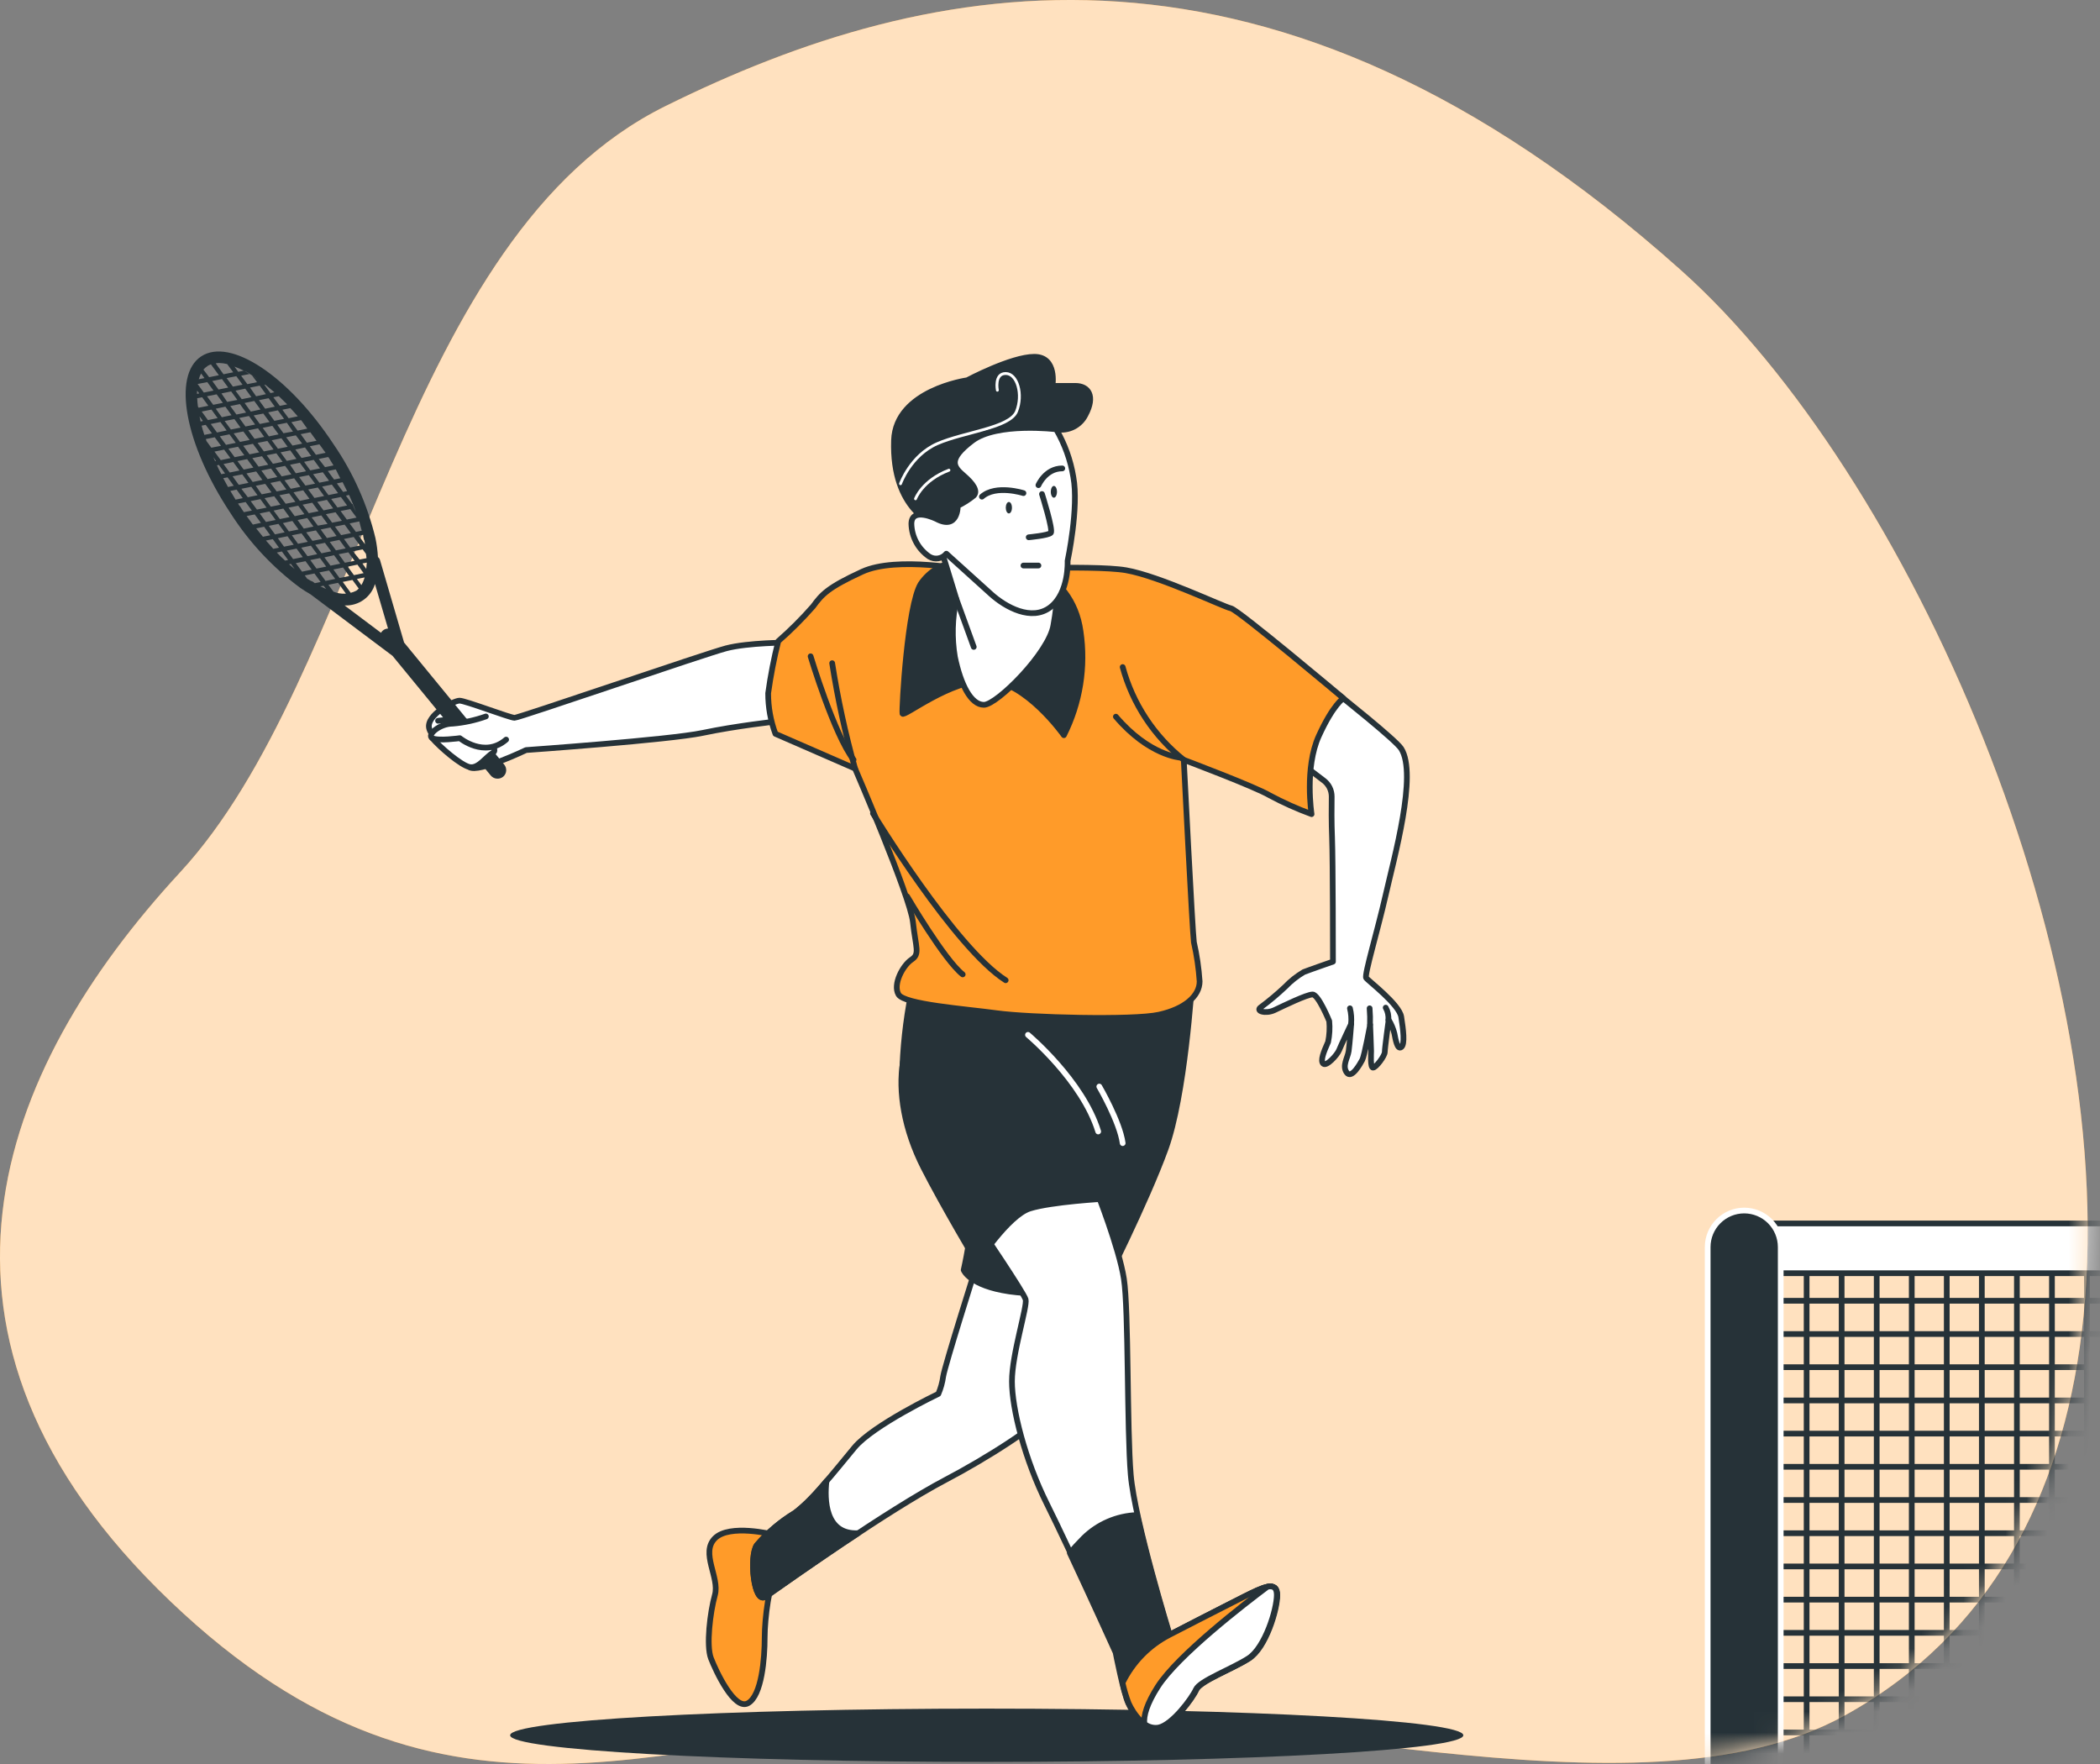 <svg width="100" height="84" viewBox="0 0 100 84" fill="none" xmlns="http://www.w3.org/2000/svg">
<rect x="0" y="0" width="100" height="84" fill="#808080" stroke="none"/>
<path d="M99.129 63.454C101.283 45.874 90.854 22.509 80.04 12.862C60.522 -4.571 44.304 -1.188 31.693 5.05C19.082 11.287 17.279 32.119 8.568 41.549C-0.143 50.979 -5.095 63.642 8.118 76.258C21.331 88.875 31.992 82.466 45.808 81.665C59.623 80.864 77.948 87.164 87.849 81.687C94.771 77.862 98.178 71.214 99.129 63.454Z" fill="#FF9B29"/>
<path opacity="0.7" d="M99.129 63.454C101.283 45.874 90.854 22.509 80.04 12.862C60.522 -4.571 44.304 -1.188 31.693 5.05C19.082 11.287 17.279 32.119 8.568 41.549C-0.143 50.979 -5.095 63.642 8.118 76.258C21.331 88.875 31.992 82.466 45.808 81.665C59.623 80.864 77.948 87.164 87.849 81.687C94.771 77.862 98.178 71.214 99.129 63.454Z" fill="white"/>
<path d="M46.987 83.901C59.521 83.901 69.682 83.333 69.682 82.632C69.682 81.931 59.521 81.363 46.987 81.363C34.453 81.363 24.292 81.931 24.292 82.632C24.292 83.333 34.453 83.901 46.987 83.901Z" fill="#263238"/>
<path d="M37.546 30.599C37.546 30.599 35.615 30.599 34.58 30.872C33.545 31.144 24.723 34.181 24.502 34.181C24.281 34.181 22.157 33.364 21.882 33.364C21.607 33.364 20.296 34.053 20.433 34.671C20.569 35.29 21.95 36.259 22.364 36.534C22.778 36.809 25.052 35.717 25.052 35.717C25.052 35.717 31.878 35.235 33.463 34.9C35.048 34.565 36.98 34.355 36.98 34.355L37.546 30.599Z" fill="white" stroke="#263238" stroke-width="0.272" stroke-linecap="round" stroke-linejoin="round"/>
<path d="M24.006 36.404L19.242 30.596L18.093 26.66C18.076 26.607 18.042 26.561 17.998 26.527C17.98 26.223 17.94 25.921 17.878 25.623C17.492 24.022 16.815 22.506 15.881 21.15C13.727 17.882 10.957 16.059 9.578 16.972C8.2 17.884 8.805 21.15 10.959 24.408C11.842 25.797 12.973 27.012 14.296 27.992C14.462 28.107 14.626 28.208 14.786 28.3L18.692 31.231L23.369 36.929C23.408 36.976 23.456 37.014 23.512 37.04C23.567 37.066 23.627 37.079 23.688 37.079C23.786 37.081 23.883 37.048 23.96 36.986C24.043 36.915 24.095 36.814 24.104 36.705C24.112 36.595 24.077 36.487 24.006 36.404ZM16.995 27.57L17.363 27.497C17.328 27.625 17.276 27.747 17.208 27.862L16.995 27.57ZM9.426 19.366C9.407 19.227 9.396 19.094 9.39 18.963L9.625 18.917L9.921 19.323L9.461 19.415L9.426 19.366ZM9.483 19.731C9.464 19.628 9.448 19.53 9.434 19.432C9.456 19.53 9.456 19.628 9.483 19.734V19.731ZM15.568 25.62L15.271 25.214L15.731 25.119L16.028 25.525L15.568 25.62ZM16.162 25.71L16.459 26.116L15.998 26.208L15.701 25.802L16.162 25.71ZM15.135 25.029L14.841 24.637L15.301 24.544L15.598 24.95L15.135 25.029ZM12.286 20.398L12.583 20.804L12.122 20.897L11.823 20.491L12.286 20.398ZM11.689 20.309L11.395 19.903L11.855 19.81L12.149 20.216L11.689 20.309ZM14.277 23.85L13.977 23.444L14.438 23.348L14.737 23.754L14.277 23.85ZM14.871 23.939L15.168 24.345L14.704 24.438L14.41 24.032L14.871 23.939ZM13.847 23.275L13.547 22.869L14.007 22.776L14.307 23.182L13.847 23.275ZM13.413 22.684L13.117 22.278L13.577 22.185L13.874 22.591L13.413 22.684ZM12.997 22.084L12.7 21.679L13.16 21.586L13.457 21.992L12.997 22.084ZM12.566 21.496L12.267 21.09L12.732 20.998L13.027 21.404L12.566 21.496ZM12.343 21.54L11.883 21.635L11.583 21.229L12.043 21.134L12.343 21.54ZM12.476 21.725L12.773 22.131L12.313 22.221L12.016 21.815L12.476 21.725ZM12.907 22.313L13.204 22.716L12.743 22.812L12.446 22.406L12.907 22.313ZM13.337 22.902L13.637 23.308L13.176 23.403L12.877 22.997L13.337 22.902ZM13.768 23.493L14.067 23.899L13.604 23.988L13.307 23.583L13.768 23.493ZM14.201 24.081L14.495 24.484L14.034 24.579L13.74 24.174L14.201 24.081ZM14.631 24.669L14.925 25.075L14.465 25.171L14.171 24.765L14.631 24.669ZM15.108 23.899L15.568 23.803L15.865 24.209L15.405 24.304L15.108 23.899ZM14.974 23.713L14.675 23.308L15.138 23.215L15.434 23.621L14.974 23.713ZM14.544 23.122L14.244 22.716L14.704 22.627L15.004 23.032L14.544 23.122ZM14.086 22.537L13.814 22.131L14.277 22.035L14.574 22.441L14.086 22.537ZM13.656 21.946L13.359 21.54L13.822 21.447L14.116 21.853L13.656 21.946ZM13.236 21.368L12.94 20.965L13.402 20.87L13.697 21.276L13.236 21.368ZM12.806 20.78L12.509 20.374L12.969 20.279L13.266 20.684L12.806 20.78ZM12.373 20.189L12.079 19.783L12.539 19.693L12.836 20.096L12.373 20.189ZM11.943 19.6L11.648 19.189L12.109 19.094L12.403 19.5L11.943 19.6ZM11.719 19.647L11.259 19.739L10.965 19.334L11.425 19.241L11.719 19.647ZM10.818 19.137L10.545 18.734L11.008 18.639L11.302 19.045L10.818 19.137ZM11.025 19.772L10.564 19.867L10.273 19.462L10.733 19.366L11.025 19.772ZM11.161 19.957L11.455 20.363L10.995 20.453L10.698 20.047L11.161 19.957ZM11.588 20.546L11.888 20.951L11.428 21.044L11.128 20.638L11.588 20.546ZM11.635 21.679L11.174 21.771L10.875 21.366L11.335 21.273L11.635 21.679ZM11.768 21.864L12.065 22.267L11.605 22.36L11.308 21.956L11.768 21.864ZM12.199 22.45L12.495 22.855L12.032 22.951L11.738 22.545L12.199 22.45ZM12.629 23.041L12.929 23.446L12.463 23.539L12.18 23.133L12.629 23.041ZM13.059 23.632L13.356 24.035L12.896 24.127L12.599 23.721L13.059 23.632ZM13.492 24.217L13.787 24.623L13.326 24.718L13.029 24.313L13.492 24.217ZM13.923 24.808L14.217 25.214L13.757 25.307L13.473 24.909L13.923 24.808ZM14.359 25.399L14.655 25.802L14.192 25.895L13.898 25.489L14.359 25.399ZM14.582 25.35L15.042 25.258L15.339 25.664L14.879 25.756L14.582 25.35ZM15.473 25.849L15.77 26.252L15.309 26.347L15.012 25.941L15.473 25.849ZM15.906 26.437L16.2 26.843L15.739 26.936L15.448 26.543L15.906 26.437ZM16.336 27.026L16.63 27.431L16.17 27.524L15.876 27.118L16.336 27.026ZM16.559 26.982L17.02 26.887L17.314 27.293L16.854 27.388L16.559 26.982ZM16.423 26.797L16.129 26.391L16.589 26.301L16.884 26.707L16.423 26.797ZM16.38 25.666L16.843 25.571L17.14 25.977L16.677 26.072L16.38 25.666ZM16.246 25.481L15.949 25.075L16.41 24.983L16.709 25.389L16.246 25.481ZM15.816 24.89L15.519 24.484L15.979 24.394L16.279 24.8L15.816 24.89ZM15.772 23.76L16.233 23.667L16.529 24.073L16.069 24.166L15.772 23.76ZM15.639 23.575L15.339 23.171L15.802 23.076L16.099 23.482L15.639 23.575ZM15.208 22.986L14.909 22.58L15.372 22.488L15.669 22.893L15.208 22.986ZM14.775 22.398L14.481 21.992L14.941 21.899L15.238 22.305L14.775 22.398ZM14.359 21.807L14.064 21.404L14.525 21.308L14.819 21.714L14.359 21.807ZM14.318 20.674L14.778 20.584L15.072 20.99L14.612 21.079L14.318 20.674ZM14.389 21.126L13.928 21.218L13.626 20.823L14.086 20.731L14.389 21.126ZM13.498 20.63L13.201 20.224L13.661 20.132L13.95 20.551L13.498 20.63ZM13.065 20.039L12.771 19.636L13.231 19.541L13.528 19.946L13.065 20.039ZM12.626 19.462L12.332 19.056L12.792 18.963L13.086 19.366L12.626 19.462ZM12.196 18.87L11.907 18.456L12.367 18.364L12.662 18.77L12.196 18.87ZM11.973 18.914L11.512 19.009L11.215 18.604L11.678 18.508L11.973 18.914ZM11.09 18.41L10.793 18.004L11.253 17.914L11.55 18.32L11.09 18.41ZM10.867 18.456L10.406 18.549L10.109 18.143L10.57 18.051L10.867 18.456ZM10.613 19.184L10.153 19.276L9.856 18.87L10.316 18.778L10.613 19.184ZM10.069 19.505L10.363 19.911L9.902 20.004L9.606 19.598L10.069 19.505ZM10.496 20.096L10.793 20.499L10.333 20.595L10.036 20.189L10.496 20.096ZM10.927 20.682L11.226 21.088L10.763 21.183L10.466 20.777L10.927 20.682ZM10.973 21.815L10.512 21.91L10.213 21.504L10.673 21.412L10.973 21.815ZM10.289 21.954H10.24L10.159 21.766L10.289 21.954ZM10.423 22.139L10.717 22.545L10.54 22.58C10.466 22.439 10.395 22.308 10.33 22.158L10.423 22.139ZM10.643 22.095L11.106 22L11.403 22.406L10.94 22.501L10.643 22.095ZM11.537 22.588L11.831 22.994L11.37 23.087L11.076 22.681L11.537 22.588ZM11.967 23.18L12.264 23.583L11.801 23.678L11.496 23.275L11.967 23.18ZM12.397 23.768L12.694 24.174L12.234 24.264L11.937 23.863L12.397 23.768ZM12.831 24.356L13.125 24.762L12.664 24.855L12.367 24.449L12.831 24.356ZM12.871 25.489L12.52 25.56C12.411 25.432 12.305 25.288 12.199 25.16L12.577 25.083L12.871 25.489ZM12.8 25.04L13.261 24.947L13.555 25.35L13.095 25.446L12.8 25.04ZM13.691 25.536L13.988 25.941L13.525 26.031L13.231 25.628L13.691 25.536ZM14.122 26.124L14.418 26.53L13.958 26.622L13.661 26.217L14.122 26.124ZM14.345 26.08L14.805 25.985L15.102 26.391L14.642 26.483L14.345 26.08ZM15.238 26.576L15.533 26.982L15.072 27.075L14.775 26.669L15.238 26.576ZM15.669 27.167L15.963 27.568L15.502 27.663L15.208 27.257L15.669 27.167ZM15.53 28.047C15.443 28.009 15.355 27.968 15.257 27.922L15.407 27.892L15.53 28.047ZM15.639 27.848L16.099 27.753L16.472 28.268C16.55 28.265 16.628 28.253 16.704 28.232L16.322 27.709L16.783 27.617L17.082 28.025C17.049 28.062 17.011 28.096 16.971 28.126C16.803 28.213 16.619 28.262 16.431 28.271C16.243 28.279 16.055 28.246 15.881 28.175L15.639 27.848ZM17.45 27.105L17.259 26.832L17.466 26.791C17.457 26.906 17.448 27.01 17.439 27.105H17.45ZM17.404 27.377C17.404 27.377 17.404 27.393 17.404 27.401V27.377ZM17.464 26.579L17.123 26.644L16.81 26.252L17.27 26.162L17.425 26.372C17.439 26.445 17.447 26.522 17.453 26.592L17.464 26.579ZM17.349 25.721C17.363 25.789 17.371 25.852 17.382 25.917L17.082 25.511L17.292 25.468C17.297 25.568 17.322 25.653 17.338 25.726L17.349 25.721ZM17.24 25.269L16.949 25.329L16.649 24.925L17.11 24.83C17.145 24.991 17.191 25.138 17.229 25.282L17.24 25.269ZM16.516 24.74L16.219 24.334L16.679 24.242L16.979 24.648L16.516 24.74ZM16.805 24.005H16.769L16.472 23.602L16.622 23.569C16.747 23.841 16.856 24.114 16.954 24.386C16.897 24.274 16.848 24.149 16.794 24.018L16.805 24.005ZM16.339 23.425L16.042 23.019L16.314 22.962C16.389 23.103 16.459 23.245 16.527 23.387L16.339 23.425ZM16.222 22.771L15.908 22.834L15.611 22.428L15.99 22.352C16.061 22.504 16.137 22.646 16.211 22.785L16.222 22.771ZM15.652 21.788C15.732 21.913 15.809 22.038 15.881 22.163C15.908 22.21 15.936 22.253 15.96 22.3L15.881 22.163L15.478 22.245L15.176 21.856L15.622 21.763L15.652 21.788ZM15.432 21.442C15.391 21.382 15.325 21.287 15.274 21.21C15.315 21.3 15.369 21.368 15.421 21.455L15.432 21.442ZM15.505 21.562L15.045 21.657L14.751 21.251L15.211 21.159L15.505 21.562ZM14.334 20.006L14.356 20.031C14.416 20.099 14.473 20.172 14.533 20.246C14.473 20.175 14.416 20.102 14.359 20.031L14.631 20.412L14.171 20.505L13.874 20.102L14.331 20.006L14.255 19.916L14.334 20.006ZM13.827 19.434C13.939 19.554 14.051 19.677 14.162 19.807L14.181 19.826L13.743 19.916L13.446 19.511L13.827 19.434ZM13.283 18.873C13.402 18.985 13.525 19.105 13.648 19.23L13.675 19.257L13.323 19.325L13.016 18.917L13.266 18.868L13.283 18.873ZM12.645 18.328L13.062 18.677H13.078L12.88 18.718L12.585 18.315L12.645 18.328ZM11.891 17.805C11.926 17.827 11.962 17.846 12 17.873C12.092 17.931 12.185 17.993 12.272 18.059C12.177 17.993 12.084 17.931 12 17.876L12.239 18.2L11.779 18.293L11.482 17.89L11.891 17.808C11.798 17.754 11.711 17.702 11.618 17.658C11.695 17.683 11.785 17.732 11.877 17.786L11.891 17.805ZM11.346 17.705L11.164 17.457C11.315 17.512 11.462 17.576 11.605 17.65L11.346 17.705ZM10.818 17.337L11.106 17.729L10.643 17.822L10.273 17.302C10.325 17.292 10.378 17.286 10.431 17.285C10.561 17.288 10.691 17.305 10.818 17.337ZM9.875 17.432C9.928 17.398 9.985 17.371 10.044 17.351L10.423 17.868L9.96 17.961L9.687 17.601C9.742 17.535 9.808 17.478 9.881 17.432H9.875ZM9.573 17.781L9.736 18.004L9.464 18.059C9.493 17.963 9.531 17.87 9.578 17.781H9.573ZM9.412 18.285L9.87 18.195L10.167 18.601L9.706 18.693L9.412 18.29C9.411 18.304 9.411 18.318 9.412 18.331C9.415 18.312 9.418 18.299 9.418 18.285H9.412ZM9.382 18.593L9.486 18.734L9.379 18.756C9.385 18.702 9.385 18.644 9.388 18.593H9.382ZM9.494 19.818L9.663 20.047L9.551 20.072C9.567 20.137 9.581 20.197 9.597 20.265C9.562 20.11 9.529 19.963 9.499 19.818H9.494ZM9.796 20.232L10.093 20.638L9.731 20.709C9.682 20.562 9.635 20.412 9.6 20.27L9.796 20.232ZM9.796 20.908L10.226 20.823L10.526 21.229L10.063 21.319L9.832 21.003C9.826 20.973 9.813 20.941 9.802 20.908H9.796ZM10.047 21.564V21.529C10.05 21.54 10.052 21.552 10.052 21.564H10.047ZM10.526 22.586C10.526 22.613 10.556 22.64 10.57 22.67L10.526 22.586ZM10.624 22.771L10.837 22.73L11.131 23.133L10.858 23.19C10.777 23.049 10.703 22.91 10.63 22.771H10.624ZM10.965 23.378L11.267 23.316L11.561 23.721L11.218 23.792C11.136 23.654 11.052 23.517 10.97 23.378H10.965ZM11.414 24.103L11.286 23.901L11.335 23.978L11.697 23.907L11.994 24.313L11.613 24.389C11.55 24.294 11.485 24.201 11.42 24.092L11.414 24.103ZM11.738 24.574L12.128 24.498L12.425 24.898L12.041 24.98C11.943 24.846 11.845 24.713 11.744 24.574H11.738ZM12.659 25.74L12.991 25.674L13.285 26.08L13.013 26.135C12.899 25.999 12.781 25.873 12.664 25.74H12.659ZM13.577 26.696C13.443 26.573 13.304 26.445 13.182 26.312L13.422 26.26L13.719 26.666L13.577 26.696ZM13.765 26.87L13.852 26.851L14.032 27.099L13.765 26.87ZM14.086 26.816L14.549 26.723L14.843 27.126L14.383 27.222L14.086 26.816ZM14.996 27.772L14.895 27.698C14.869 27.68 14.839 27.668 14.808 27.663L14.636 27.559L14.702 27.603L14.623 27.554L14.576 27.518L14.623 27.551L14.514 27.401L14.974 27.309L15.268 27.715L14.996 27.769V27.772ZM16.423 28.831C16.741 28.843 17.054 28.75 17.314 28.565C17.573 28.38 17.764 28.115 17.856 27.81L18.477 29.929C18.389 29.934 18.304 29.966 18.235 30.022C18.198 30.054 18.166 30.091 18.142 30.133L16.407 28.831H16.423Z" fill="#263238"/>
<path d="M20.86 34.323C20.86 34.323 21.827 34.184 22.241 34.391C22.655 34.598 23.826 35.633 23.481 35.84C23.135 36.047 22.791 36.597 22.377 36.529C21.963 36.461 20.931 35.562 20.585 35.151" fill="white"/>
<path d="M20.86 34.323C20.86 34.323 21.827 34.184 22.241 34.391C22.655 34.598 23.826 35.633 23.481 35.84C23.135 36.047 22.791 36.597 22.377 36.529C21.963 36.461 20.931 35.562 20.585 35.151" stroke="#263238" stroke-width="0.272" stroke-linecap="round" stroke-linejoin="round"/>
<path d="M23.137 34.116C22.625 34.299 22.091 34.414 21.549 34.459C20.931 34.459 20.31 35.004 20.585 35.151C20.86 35.298 21.895 35.151 21.895 35.151C21.895 35.151 23.067 36.115 24.102 35.219" fill="white"/>
<path d="M23.137 34.116C22.625 34.299 22.091 34.414 21.549 34.459C20.931 34.459 20.31 35.004 20.585 35.151C20.86 35.298 21.895 35.151 21.895 35.151C21.895 35.151 23.067 36.115 24.102 35.219" stroke="#263238" stroke-width="0.272" stroke-linecap="round" stroke-linejoin="round"/>
<path d="M63.706 33.048C63.706 33.048 66.457 35.227 66.724 35.649C67.508 36.88 66.383 40.854 65.975 42.66C65.604 44.294 64.961 46.427 65.054 46.566C65.147 46.705 66.634 47.822 66.726 48.424C66.819 49.026 66.912 49.726 66.726 49.865C66.541 50.004 66.454 49.494 66.4 49.214C66.343 48.985 66.251 48.766 66.127 48.565C66.127 48.565 65.942 49.911 65.942 50.096C65.942 50.281 65.522 50.84 65.383 50.84C65.245 50.84 65.291 50.191 65.291 50.05C65.291 49.908 65.245 48.797 65.245 48.797C65.245 48.797 64.972 50.284 64.871 50.469C64.771 50.654 64.362 51.398 64.131 51.074C63.899 50.75 64.177 50.377 64.223 50.05C64.269 49.723 64.343 48.753 64.343 48.753C64.343 48.753 63.858 49.777 63.766 50.009C63.673 50.24 63.169 50.793 63.014 50.654C62.858 50.516 63.033 50.088 63.243 49.617C63.31 49.29 63.328 48.955 63.297 48.623C63.297 48.623 62.782 47.356 62.504 47.356C62.227 47.356 61.11 47.901 60.69 48.1C60.271 48.298 59.762 48.146 60.042 47.961C60.448 47.659 60.835 47.333 61.203 46.986C61.463 46.714 61.76 46.479 62.085 46.288C62.316 46.196 63.474 45.792 63.474 45.792C63.474 45.792 63.474 40.993 63.431 39.876C63.403 39.185 63.406 38.419 63.414 37.937C63.415 37.788 63.381 37.64 63.315 37.506C63.249 37.373 63.152 37.256 63.033 37.166L62.265 36.581C62.265 36.581 61.102 33.745 63.706 33.048Z" fill="white" stroke="#263238" stroke-width="0.272" stroke-linecap="round" stroke-linejoin="round"/>
<path d="M64.338 48.753C64.362 48.506 64.343 48.256 64.283 48.015" stroke="#263238" stroke-width="0.272" stroke-linecap="round" stroke-linejoin="round"/>
<path d="M65.239 48.797C65.248 48.536 65.241 48.275 65.22 48.015" stroke="#263238" stroke-width="0.272" stroke-linecap="round" stroke-linejoin="round"/>
<path d="M66.111 48.565C66.131 48.363 66.087 48.159 65.986 47.983" stroke="#263238" stroke-width="0.272" stroke-linecap="round" stroke-linejoin="round"/>
<path d="M36.784 73.066C36.784 73.066 34.741 72.554 34.044 73.251C33.346 73.948 34.275 75.112 34.044 75.948C33.812 76.784 33.624 78.364 33.855 78.966C34.087 79.568 34.972 81.474 35.623 81.104C36.274 80.733 36.413 78.966 36.413 77.991C36.413 77.015 36.645 75.343 36.922 75.112C37.2 74.88 37.481 73.902 36.784 73.066Z" fill="#FF9B29" stroke="#263238" stroke-width="0.272" stroke-linecap="round" stroke-linejoin="round"/>
<path d="M46.448 60.43C46.448 60.43 45.007 64.982 44.914 65.54C44.875 65.828 44.797 66.109 44.683 66.376C44.683 66.376 41.569 67.864 40.687 68.931C39.804 69.999 38.508 71.625 37.851 72.044C37.17 72.457 36.559 72.974 36.04 73.578C35.67 74.087 35.89 76.435 36.459 76.029C37.527 75.286 42.22 71.944 45.053 70.454C46.807 69.533 49.561 67.853 50.209 66.913C50.858 65.973 51.882 61.708 52.255 60.501C52.628 59.294 47.284 59.733 46.448 60.43Z" fill="white" stroke="#263238" stroke-width="0.272" stroke-linecap="round" stroke-linejoin="round"/>
<path d="M39.355 70.53C38.913 71.091 38.409 71.599 37.851 72.044C37.17 72.457 36.559 72.974 36.04 73.578C35.67 74.087 35.89 76.435 36.459 76.029C37.072 75.602 38.889 74.311 40.861 73.009C39.273 73.082 39.26 71.388 39.355 70.53Z" fill="#263238" stroke="#263238" stroke-width="0.272" stroke-linecap="round" stroke-linejoin="round"/>
<path d="M43.381 47.329C43.128 48.615 42.987 49.921 42.959 51.232C42.959 53.09 45.976 57.968 46.162 58.199C46.347 58.431 45.889 60.477 45.889 60.477C45.889 60.477 46.162 61.22 48.068 61.498C49.975 61.776 52.527 61.313 52.527 61.313C52.527 61.313 54.573 57.271 55.502 54.716C56.43 52.161 56.755 46.863 56.755 46.863C55.082 47.441 53.322 47.724 51.552 47.699C48.439 47.699 43.841 47.094 43.841 47.094C43.841 47.094 43.427 47.002 43.381 47.329Z" fill="#263238" stroke="#263238" stroke-width="0.272" stroke-linecap="round" stroke-linejoin="round"/>
<path d="M46.164 27.154C46.164 27.154 42.716 26.462 41.06 27.222C39.404 27.982 39.132 28.311 38.718 28.875C38.203 29.463 37.649 30.016 37.061 30.531C36.855 31.349 36.694 32.177 36.579 33.012C36.578 33.672 36.695 34.326 36.925 34.944L40.717 36.597C40.717 36.597 43.337 42.666 43.473 43.905C43.609 45.144 43.819 45.422 43.405 45.697C42.991 45.972 42.509 46.871 42.784 47.353C43.059 47.835 45.957 48.042 47.472 48.249C48.986 48.456 53.954 48.593 55.194 48.318C56.433 48.042 57.125 47.421 57.125 46.732C57.083 46.105 56.992 45.482 56.852 44.869C56.782 44.387 56.37 36.183 56.37 36.183C56.37 36.183 59.759 37.458 60.456 37.872C61.1 38.217 61.769 38.517 62.455 38.768C62.455 38.768 62.112 36.562 62.801 35.047C63.49 33.533 63.973 33.252 63.973 33.252C63.973 33.252 58.961 29.036 58.615 28.968C58.269 28.899 55.205 27.429 53.619 27.154C52.034 26.878 46.164 27.154 46.164 27.154Z" fill="#FF9B29" stroke="#263238" stroke-width="0.272" stroke-linecap="round" stroke-linejoin="round"/>
<path d="M40.717 36.597C40.255 34.948 39.891 33.272 39.627 31.58" stroke="#263238" stroke-width="0.272" stroke-linecap="round" stroke-linejoin="round"/>
<path d="M38.6 31.253C38.6 31.253 39.717 34.971 40.646 36.178" stroke="#263238" stroke-width="0.272" stroke-linecap="round" stroke-linejoin="round"/>
<path d="M56.368 36.183C54.953 35.057 53.935 33.51 53.461 31.765" stroke="#263238" stroke-width="0.272" stroke-linecap="round" stroke-linejoin="round"/>
<path d="M56.204 36.077C56.204 36.077 54.717 35.984 53.137 34.127" stroke="#263238" stroke-width="0.272" stroke-linecap="round" stroke-linejoin="round"/>
<path d="M41.569 38.732C41.569 38.732 45.472 45.144 47.889 46.678" stroke="#263238" stroke-width="0.272" stroke-linecap="round" stroke-linejoin="round"/>
<path d="M43.195 42.682C43.195 42.682 44.961 45.703 45.843 46.4" stroke="#263238" stroke-width="0.272" stroke-linecap="round" stroke-linejoin="round"/>
<path d="M45.704 26.737C45.333 26.762 44.973 26.871 44.651 27.056C44.329 27.241 44.053 27.497 43.844 27.805C43.212 28.834 42.934 33.781 42.975 33.979C43.016 34.178 45.268 32.345 47.06 32.397C48.853 32.449 50.661 35.009 50.661 35.009C51.43 33.482 51.707 31.754 51.454 30.063C51.048 27.132 48.038 26.064 45.704 26.737Z" fill="#263238" stroke="#263238" stroke-width="0.272" stroke-linecap="round" stroke-linejoin="round"/>
<path d="M50.313 20.442C50.586 20.493 50.868 20.453 51.116 20.328C51.364 20.204 51.565 20.002 51.688 19.753C52.17 18.857 51.827 18.375 51.206 18.375H50.117C50.117 18.375 50.354 16.991 49.253 16.991C48.153 16.991 46.058 18.108 46.058 18.108C46.058 18.108 42.651 18.582 42.572 20.968C42.46 24.31 44.535 24.988 44.535 24.988C44.535 24.988 45.08 25.609 45.571 25.127C45.86 24.839 46.072 24.483 46.189 24.092C46.189 24.092 47.153 23.82 47.153 23.128C47.153 22.436 46.064 21.82 46.535 21.406C47.006 20.992 50.313 20.442 50.313 20.442Z" fill="#263238" stroke="#263238" stroke-width="0.272" stroke-linecap="round" stroke-linejoin="round"/>
<path d="M47.494 18.582C47.494 18.582 47.336 17.786 47.891 17.786C48.447 17.786 48.727 18.791 48.409 19.587C48.09 20.382 45.903 20.57 44.631 21.128C43.359 21.687 42.882 23.035 42.882 23.035" stroke="white" stroke-width="0.136" stroke-linecap="round" stroke-linejoin="round"/>
<path d="M43.596 23.752C43.596 23.752 43.914 22.877 45.187 22.39" stroke="white" stroke-width="0.136" stroke-linecap="round" stroke-linejoin="round"/>
<path d="M52.219 56.712C52.219 56.712 53.287 59.406 53.519 60.893C53.75 62.38 53.66 68.049 53.846 70.233C54.031 72.418 55.703 77.86 55.703 77.86C55.703 77.86 58.304 76.511 59.244 76.049C60.184 75.585 60.824 75.259 60.824 75.956C60.824 76.653 60.279 78.465 59.478 78.974C58.678 79.483 57.155 80.044 56.97 80.461C56.785 80.878 55.853 82.133 55.202 82.272C54.551 82.411 53.995 81.624 53.764 81.112C53.532 80.6 53.159 78.696 53.159 78.696C53.159 78.696 50.928 73.771 49.861 71.633C48.793 69.495 48.188 67.082 48.188 65.78C48.188 64.478 48.932 62.203 48.839 61.877C48.747 61.55 46.701 58.532 46.701 58.532C46.701 58.532 46.973 57.325 48.793 56.813C49.911 56.509 51.085 56.474 52.219 56.712Z" fill="white" stroke="#263238" stroke-width="0.272" stroke-linecap="round" stroke-linejoin="round"/>
<path d="M59.222 76.04C58.294 76.503 55.681 77.852 55.681 77.852C55.681 77.852 54.69 74.627 54.148 72.145C53.187 72.179 52.275 72.574 51.593 73.251C51.342 73.504 51.13 73.736 50.945 73.954C51.985 76.168 53.124 78.688 53.124 78.688C53.124 78.688 53.494 80.594 53.728 81.104C53.963 81.613 54.518 82.406 55.166 82.264C55.815 82.123 56.746 80.872 56.934 80.453C57.122 80.033 58.653 79.478 59.443 78.966C60.233 78.454 60.788 76.642 60.788 75.948C60.788 75.253 60.154 75.572 59.222 76.04Z" fill="#263238" stroke="#263238" stroke-width="0.272" stroke-linecap="round" stroke-linejoin="round"/>
<path d="M53.453 80.132C53.525 80.462 53.621 80.787 53.742 81.104C53.974 81.616 54.532 82.406 55.18 82.264C55.828 82.123 56.76 80.872 56.948 80.453C57.136 80.033 58.667 79.478 59.456 78.966C60.246 78.454 60.802 76.642 60.802 75.948C60.802 75.253 60.154 75.575 59.222 76.04C58.291 76.506 55.681 77.852 55.681 77.852C54.712 78.351 53.931 79.151 53.453 80.132Z" fill="#FF9B29" stroke="#263238" stroke-width="0.272" stroke-linecap="round" stroke-linejoin="round"/>
<path d="M56.948 80.453C57.133 80.036 58.667 79.478 59.456 78.966C60.246 78.454 60.802 76.642 60.802 75.948C60.802 75.596 60.639 75.504 60.355 75.558C59.285 76.359 56.095 78.813 55.134 80.314C54.622 81.115 54.445 81.695 54.494 82.087C54.589 82.165 54.699 82.22 54.818 82.251C54.936 82.281 55.06 82.286 55.18 82.264C55.831 82.125 56.76 80.872 56.948 80.453Z" fill="white" stroke="#263238" stroke-width="0.272" stroke-linecap="round" stroke-linejoin="round"/>
<path d="M48.49 49.745C48.49 49.745 50.255 51.417 50.999 52.855C51.743 54.294 52.579 57.085 52.579 57.085C52.579 57.085 50.07 57.224 49.038 57.548C48.006 57.873 46.529 60.15 46.529 60.15C46.529 60.15 44.895 57.41 43.974 55.598C43.054 53.787 42.765 51.973 42.999 50.581C43.234 49.189 43.544 49.001 43.544 49.001" fill="#263238"/>
<path d="M48.49 49.745C48.49 49.745 50.255 51.417 50.999 52.855C51.743 54.294 52.579 57.085 52.579 57.085C52.579 57.085 50.07 57.224 49.038 57.548C48.006 57.873 46.529 60.15 46.529 60.15C46.529 60.15 44.895 57.41 43.974 55.598C43.054 53.787 42.765 51.973 42.999 50.581C43.234 49.189 43.544 49.001 43.544 49.001" stroke="#263238" stroke-width="0.272" stroke-linecap="round" stroke-linejoin="round"/>
<path d="M48.951 49.279C48.951 49.279 51.552 51.458 52.296 53.88" stroke="white" stroke-width="0.272" stroke-linecap="round" stroke-linejoin="round"/>
<path d="M52.347 51.741C52.347 51.741 53.322 53.414 53.461 54.435" stroke="white" stroke-width="0.272" stroke-linecap="round" stroke-linejoin="round"/>
<path d="M44.783 26.05L45.543 28.532C45.344 29.438 45.32 30.373 45.472 31.288C45.745 32.598 46.233 33.563 46.853 33.563C47.474 33.563 49.956 31.081 50.163 29.771C50.27 29.179 50.338 28.58 50.367 27.979C49.375 27.984 48.399 27.723 47.543 27.222C46.164 26.394 44.783 25.152 44.783 26.05Z" fill="white" stroke="#263238" stroke-width="0.272" stroke-linecap="round" stroke-linejoin="round"/>
<path d="M44.593 24.713C44.593 24.713 43.4 24.119 43.4 24.947C43.407 25.255 43.488 25.557 43.635 25.827C43.782 26.098 43.992 26.329 44.247 26.503C44.376 26.583 44.531 26.614 44.681 26.589C44.831 26.564 44.968 26.485 45.064 26.366L47.199 28.295C47.886 28.913 49.128 29.602 50.021 28.913C50.915 28.224 50.838 26.71 50.838 26.71C50.838 26.71 51.383 24.163 51.111 22.714C50.979 21.913 50.702 21.143 50.294 20.442C50.294 20.442 47.469 20.096 46.298 20.987C45.127 21.878 45.402 22.226 45.884 22.64C46.366 23.054 46.573 23.397 46.366 23.604C46.132 23.793 45.878 23.955 45.609 24.087C45.609 24.087 45.63 25.263 44.593 24.713Z" fill="white" stroke="#263238" stroke-width="0.272" stroke-linecap="round" stroke-linejoin="round"/>
<path d="M49.618 23.526C49.618 23.526 50.163 25.25 50.038 25.375C49.912 25.5 48.986 25.585 48.986 25.585" stroke="#263238" stroke-width="0.272" stroke-linecap="round" stroke-linejoin="round"/>
<path d="M49.449 23.103C49.449 23.103 49.787 22.305 50.585 22.305" stroke="#263238" stroke-width="0.272" stroke-linecap="round" stroke-linejoin="round"/>
<path d="M48.736 23.482C48.736 23.482 47.431 23.062 46.758 23.651" stroke="#263238" stroke-width="0.272" stroke-linecap="round" stroke-linejoin="round"/>
<path d="M48.736 26.93H49.449" stroke="#263238" stroke-width="0.272" stroke-linecap="round" stroke-linejoin="round"/>
<path d="M48.188 24.176C48.188 24.332 48.123 24.449 48.041 24.449C47.959 24.449 47.894 24.323 47.894 24.176C47.894 24.029 47.959 23.904 48.041 23.904C48.123 23.904 48.188 24.021 48.188 24.176Z" fill="#263238"/>
<path d="M50.185 23.7C50.266 23.7 50.332 23.574 50.332 23.419C50.332 23.264 50.266 23.139 50.185 23.139C50.103 23.139 50.038 23.264 50.038 23.419C50.038 23.574 50.103 23.7 50.185 23.7Z" fill="#263238"/>
<path d="M45.543 28.532L46.369 30.806" stroke="#263238" stroke-width="0.272" stroke-linecap="round" stroke-linejoin="round"/>
<mask id="mask0_319_7730" style="mask-type:luminance" maskUnits="userSpaceOnUse" x="75" y="51" width="25" height="33">
<path d="M75.573 51.679V83.937C80.283 84.032 84.537 83.517 87.849 81.687C94.771 77.873 98.178 71.222 99.129 63.454C99.563 59.536 99.492 55.578 98.916 51.679H75.573Z" fill="white"/>
</mask>
<g mask="url(#mask0_319_7730)">
<path d="M86.03 59.747V84.694" stroke="#263238" stroke-width="0.272" stroke-linecap="round" stroke-linejoin="round"/>
<path d="M87.697 59.747V84.694" stroke="#263238" stroke-width="0.272" stroke-linecap="round" stroke-linejoin="round"/>
<path d="M89.367 59.747V84.694" stroke="#263238" stroke-width="0.272" stroke-linecap="round" stroke-linejoin="round"/>
<path d="M91.036 59.747V84.694" stroke="#263238" stroke-width="0.272" stroke-linecap="round" stroke-linejoin="round"/>
<path d="M92.703 59.747V84.694" stroke="#263238" stroke-width="0.272" stroke-linecap="round" stroke-linejoin="round"/>
<path d="M94.373 59.747V84.694" stroke="#263238" stroke-width="0.272" stroke-linecap="round" stroke-linejoin="round"/>
<path d="M96.043 59.747V84.694" stroke="#263238" stroke-width="0.272" stroke-linecap="round" stroke-linejoin="round"/>
<path d="M97.712 59.747V84.694" stroke="#263238" stroke-width="0.272" stroke-linecap="round" stroke-linejoin="round"/>
<path d="M99.379 59.747V84.694" stroke="#263238" stroke-width="0.272" stroke-linecap="round" stroke-linejoin="round"/>
<path d="M83.657 61.942H102.719" stroke="#263238" stroke-width="0.272" stroke-linecap="round" stroke-linejoin="round"/>
<path d="M83.657 63.524H102.719" stroke="#263238" stroke-width="0.272" stroke-linecap="round" stroke-linejoin="round"/>
<path d="M83.657 65.104H102.719" stroke="#263238" stroke-width="0.272" stroke-linecap="round" stroke-linejoin="round"/>
<path d="M83.657 66.687H102.719" stroke="#263238" stroke-width="0.272" stroke-linecap="round" stroke-linejoin="round"/>
<path d="M83.657 68.267H102.719" stroke="#263238" stroke-width="0.272" stroke-linecap="round" stroke-linejoin="round"/>
<path d="M83.657 69.849H102.719" stroke="#263238" stroke-width="0.272" stroke-linecap="round" stroke-linejoin="round"/>
<path d="M83.657 71.429H102.719" stroke="#263238" stroke-width="0.272" stroke-linecap="round" stroke-linejoin="round"/>
<path d="M83.657 73.011H102.719" stroke="#263238" stroke-width="0.272" stroke-linecap="round" stroke-linejoin="round"/>
<path d="M83.657 74.591H102.719" stroke="#263238" stroke-width="0.272" stroke-linecap="round" stroke-linejoin="round"/>
<path d="M83.657 76.174H102.719" stroke="#263238" stroke-width="0.272" stroke-linecap="round" stroke-linejoin="round"/>
<path d="M83.657 77.754H102.719" stroke="#263238" stroke-width="0.272" stroke-linecap="round" stroke-linejoin="round"/>
<path d="M83.657 79.336H102.719" stroke="#263238" stroke-width="0.272" stroke-linecap="round" stroke-linejoin="round"/>
<path d="M83.657 80.916H102.719" stroke="#263238" stroke-width="0.272" stroke-linecap="round" stroke-linejoin="round"/>
<path d="M83.657 82.499H102.719" stroke="#263238" stroke-width="0.272" stroke-linecap="round" stroke-linejoin="round"/>
<path d="M102.806 58.259H82.549V60.629H102.806V58.259Z" fill="white" stroke="#263238" stroke-width="0.272" stroke-miterlimit="10"/>
<path d="M81.318 85.064V59.384C81.318 58.923 81.501 58.48 81.828 58.154C82.154 57.827 82.597 57.644 83.058 57.644C83.519 57.645 83.961 57.828 84.287 58.154C84.613 58.481 84.796 58.923 84.796 59.384V84.04" fill="#263238"/>
<path d="M81.318 85.064V59.384C81.318 58.923 81.501 58.48 81.828 58.154C82.154 57.827 82.597 57.644 83.058 57.644C83.519 57.645 83.961 57.828 84.287 58.154C84.613 58.481 84.796 58.923 84.796 59.384V84.04" stroke="white" stroke-width="0.272" stroke-miterlimit="10"/>
</g>
</svg>
